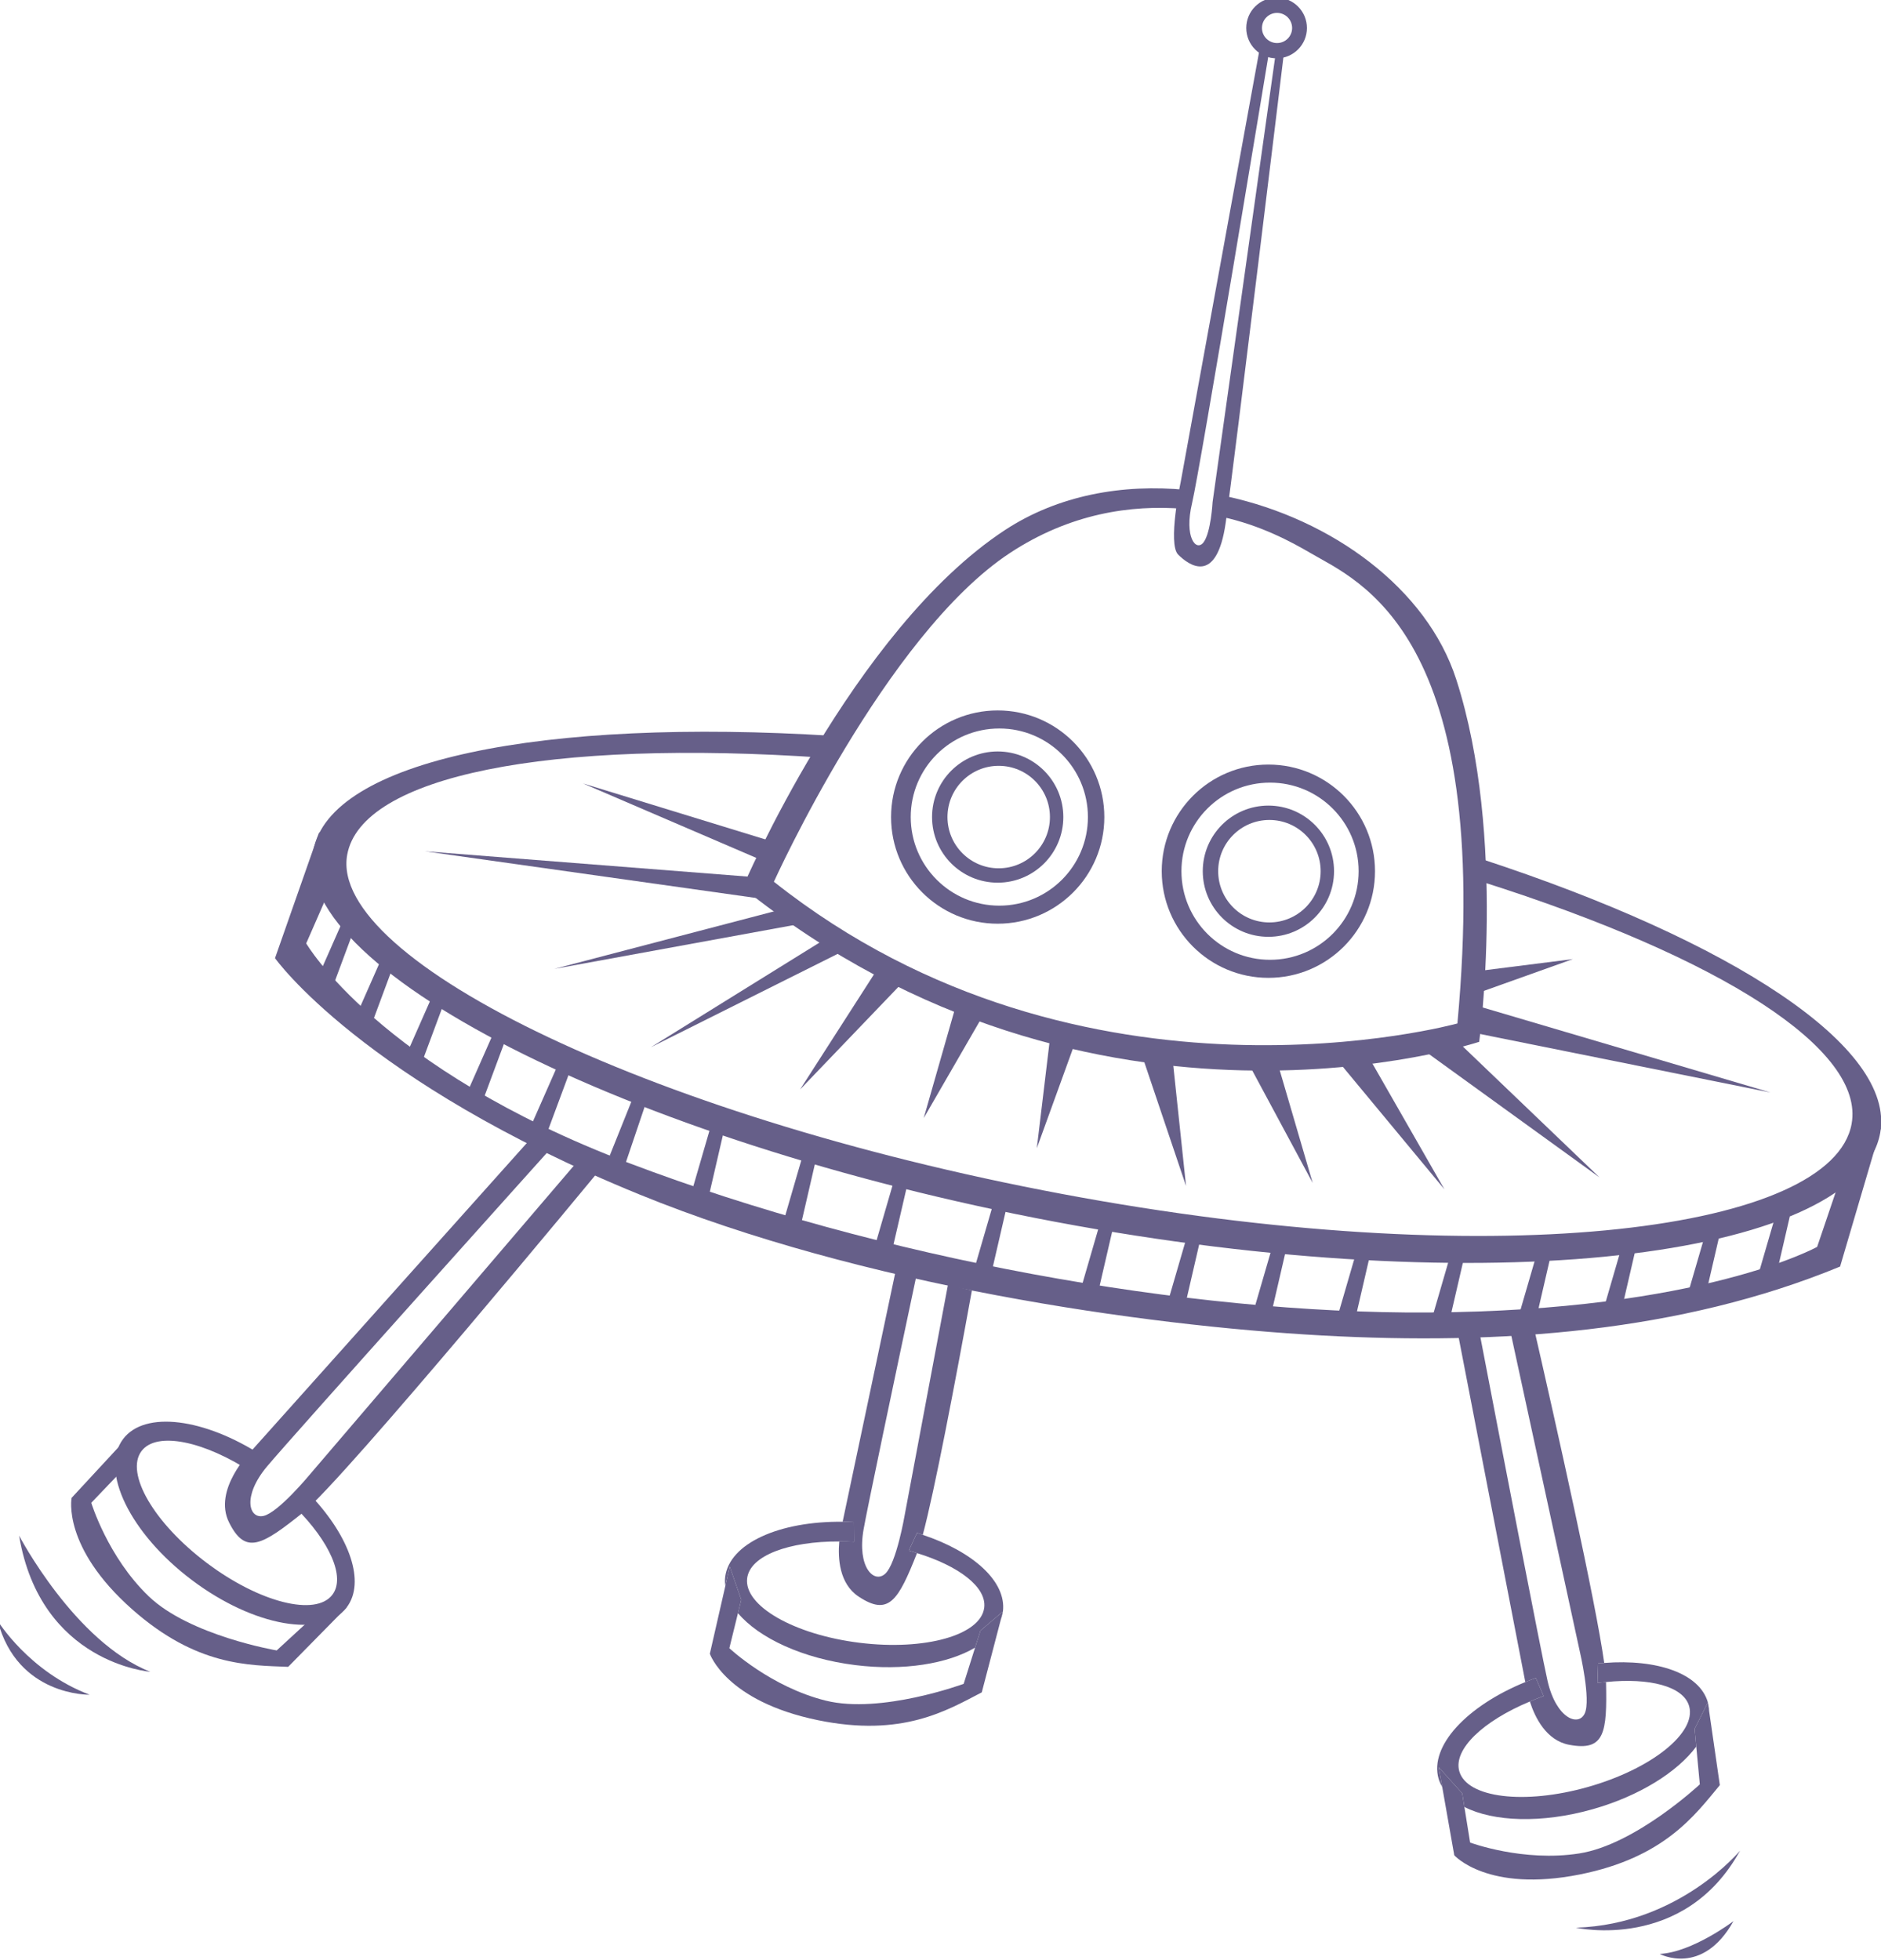 <?xml version="1.0" encoding="UTF-8" standalone="no"?>
<svg width="263px" height="274px" viewBox="0 0 263 274" version="1.1" xmlns="http://www.w3.org/2000/svg" xmlns:xlink="http://www.w3.org/1999/xlink" xmlns:sketch="http://www.bohemiancoding.com/sketch/ns">
    <!-- Generator: Sketch Beta 3.1 (8657) - http://www.bohemiancoding.com/sketch -->
    <title>illustration-ufo</title>
    <desc>Created with Sketch Beta.</desc>
    <defs></defs>
    <g id="Page-1" stroke="none" stroke-width="1" fill="none" fill-rule="evenodd" sketch:type="MSPage">
        <g id="Group" sketch:type="MSLayerGroup" fill="#665F89">
            <path d="M248.526,168.997 L245.944,177.874 L248.148,179.176 L250.246,170.095 L248.526,168.997" id="Fill-1" sketch:type="MSShapeGroup"></path>
            <path d="M2.671,214.71 C2.671,214.71 10.469,229.618 21.019,233.746 C21.019,233.746 5.655,232.601 2.671,214.71" id="Fill-2" sketch:type="MSShapeGroup"></path>
            <path d="M-0.313,226.634 C-0.313,226.634 4.047,233.746 12.533,236.956 C12.533,236.956 2.44,237.187 -0.313,226.634" id="Fill-3" sketch:type="MSShapeGroup"></path>
            <path d="M243.296,258.747 C243.296,258.747 234.804,269.072 220.353,269.528 C220.353,269.528 235.492,272.969 243.296,258.747" id="Fill-4" sketch:type="MSShapeGroup"></path>
            <path d="M242.376,268.609 C242.376,268.609 236.637,272.969 232.054,273.198 C232.054,273.198 238.013,276.41 242.376,268.609" id="Fill-5" sketch:type="MSShapeGroup"></path>
            <path d="M139.496,99.332 C131.26,99.332 124.588,106.009 124.588,114.245 C124.588,122.475 131.26,129.152 139.496,129.152 C147.732,129.152 154.407,122.475 154.407,114.245 C154.407,106.009 147.732,99.332 139.496,99.332 L139.496,99.332 Z M139.724,126.628 C132.884,126.628 127.338,121.082 127.338,114.242 C127.338,107.399 132.884,101.856 139.724,101.856 C146.567,101.856 152.111,107.399 152.111,114.242 C152.111,121.082 146.567,126.628 139.724,126.628 L139.724,126.628 Z" id="Fill-6" sketch:type="MSShapeGroup"></path>
            <path d="M139.496,105.068 C134.428,105.068 130.319,109.175 130.319,114.242 C130.319,119.309 134.428,123.416 139.496,123.416 C144.561,123.416 148.673,119.309 148.673,114.242 C148.673,109.175 144.561,105.068 139.496,105.068 L139.496,105.068 Z M139.636,121.404 C135.681,121.404 132.474,118.195 132.474,114.242 C132.474,110.284 135.681,107.077 139.636,107.077 C143.595,107.077 146.801,110.284 146.801,114.242 C146.801,118.195 143.595,121.404 139.636,121.404 L139.636,121.404 Z" id="Fill-7" sketch:type="MSShapeGroup"></path>
            <path d="M177.347,106.901 C169.108,106.901 162.433,113.579 162.433,121.814 C162.433,130.044 169.108,136.722 177.347,136.722 C185.582,136.722 192.252,130.044 192.252,121.814 C192.252,113.579 185.582,106.901 177.347,106.901 L177.347,106.901 Z M177.575,134.198 C170.732,134.198 165.188,128.651 165.188,121.811 C165.188,114.969 170.732,109.425 177.575,109.425 C184.415,109.425 189.962,114.969 189.962,121.811 C189.962,128.651 184.415,134.198 177.575,134.198 L177.575,134.198 Z" id="Fill-8" sketch:type="MSShapeGroup"></path>
            <path d="M177.347,112.637 C172.276,112.637 168.17,116.744 168.17,121.811 C168.17,126.879 172.276,130.985 177.347,130.985 C182.409,130.985 186.524,126.879 186.524,121.811 C186.524,116.744 182.409,112.637 177.347,112.637 L177.347,112.637 Z M177.484,128.973 C173.529,128.973 170.325,125.764 170.325,121.811 C170.325,117.853 173.529,114.647 177.484,114.647 C181.442,114.647 184.652,117.853 184.652,121.811 C184.652,125.764 181.442,128.973 177.484,128.973 L177.484,128.973 Z" id="Fill-9" sketch:type="MSShapeGroup"></path>
            <path d="M178.492,-0.33 C176.146,-0.33 174.25,1.57 174.25,3.915 C174.25,6.257 176.146,8.156 178.492,8.156 C180.834,8.156 182.733,6.257 182.733,3.915 C182.733,1.57 180.834,-0.33 178.492,-0.33 L178.492,-0.33 Z M178.555,6.02 C177.393,6.02 176.447,5.079 176.447,3.915 C176.447,2.748 177.393,1.803 178.555,1.803 C179.722,1.803 180.663,2.748 180.663,3.915 C180.663,5.079 179.722,6.02 178.555,6.02 L178.555,6.02 Z" id="Fill-10" sketch:type="MSShapeGroup"></path>
            <path d="M176.196,6.436 L165.073,67.45 C165.073,67.45 163.237,76.054 164.729,77.543 C166.218,79.032 170.121,81.903 171.379,73.071 C172.64,64.238 179.524,7.355 179.524,7.355 L178.379,7.355 L169.543,70.202 C169.543,70.202 169.315,74.447 168.282,75.823 C167.25,77.199 165.53,75.135 166.68,70.318 C167.825,65.501 177.459,7.124 177.459,7.124 L176.196,6.436" id="Fill-11" sketch:type="MSShapeGroup"></path>
            <path d="M203.606,94.978 C199.494,82.234 186.158,72.575 171.522,69.404 L170.809,72.259 C176.243,73.415 180.641,75.809 183.259,77.342 C189.915,81.24 208.822,88.509 203.774,143.099 C203.774,143.099 151.497,157.599 108.205,123.287 C108.205,123.287 123.784,88.782 141.219,77.312 C149.603,71.796 158.139,70.544 165.491,71.144 L165.899,68.504 C156.975,67.623 147.949,69.236 140.528,74.103 C119.198,88.096 103.828,124.104 103.828,124.104 C152.975,163.498 206.818,145.667 206.818,145.667 C206.818,145.667 210.719,116.997 203.606,94.978" id="Fill-12" sketch:type="MSShapeGroup"></path>
            <path d="M207.08,120.088 L207.171,123.273 C240.766,133.925 260.755,146.757 258.892,157.134 C256.224,171.959 210.49,178.1 151.31,167.456 C92.127,156.812 45.881,134.343 48.545,119.519 C50.527,108.503 76.677,103.276 115.315,105.954 L116.52,102.891 C75.983,100.348 46.084,106.243 43.792,118.99 C40.755,135.882 89.886,160.475 150.391,171.356 C210.892,182.234 259.852,175.281 262.891,158.392 C265.052,146.396 242.175,131.577 207.08,120.088" id="Fill-13" sketch:type="MSShapeGroup"></path>
            <path d="M44.645,116.306 L38.452,133.969 C38.452,133.969 50.61,151.172 89.377,166.999 C120.547,179.723 159.796,185.347 184.798,186.723 C209.8,188.099 235.03,186.266 257.281,177.089 L263.021,157.594 L258.658,160.806 L254.072,174.337 C254.072,174.337 238.013,183.282 199.711,183.514 C165.992,183.717 123.093,175.944 87.998,162.639 C52.903,149.339 42.814,131.905 42.814,131.905 L46.024,124.564 L44.645,116.306" id="Fill-14" sketch:type="MSShapeGroup"></path>
            <path d="M47.857,128.921 L44.416,136.722 L46.481,138.098 L49.465,130.069 L47.857,128.921" id="Fill-15" sketch:type="MSShapeGroup"></path>
            <path d="M53.362,133.969 L49.922,141.77 L51.986,143.146 L54.967,135.114 L53.362,133.969" id="Fill-16" sketch:type="MSShapeGroup"></path>
            <path d="M60.244,139.702 L56.803,147.5 L58.867,148.876 L61.851,140.85 L60.244,139.702" id="Fill-17" sketch:type="MSShapeGroup"></path>
            <path d="M68.961,144.519 L65.518,152.317 L67.582,153.693 L70.566,145.667 L68.961,144.519" id="Fill-18" sketch:type="MSShapeGroup"></path>
            <path d="M77.904,149.108 L74.466,156.908 L76.531,158.284 L79.512,150.253 L77.904,149.108" id="Fill-19" sketch:type="MSShapeGroup"></path>
            <path d="M88.689,153.005 L85.248,161.585 L87.313,163.101 L90.296,154.269 L88.689,153.005" id="Fill-20" sketch:type="MSShapeGroup"></path>
            <path d="M99.427,157.299 L96.847,166.176 L99.05,167.478 L101.15,158.397 L99.427,157.299" id="Fill-21" sketch:type="MSShapeGroup"></path>
            <path d="M112.273,161.428 L109.691,170.304 L111.896,171.606 L113.993,162.526 L112.273,161.428" id="Fill-22" sketch:type="MSShapeGroup"></path>
            <path d="M125.116,164.637 L122.537,173.514 L124.739,174.819 L126.84,165.735 L125.116,164.637" id="Fill-23" sketch:type="MSShapeGroup"></path>
            <path d="M138.879,168.306 L136.297,177.186 L138.502,178.488 L140.602,169.404 L138.879,168.306" id="Fill-24" sketch:type="MSShapeGroup"></path>
            <path d="M153.787,171.059 L151.208,179.938 L153.41,181.24 L155.513,172.157 L153.787,171.059" id="Fill-25" sketch:type="MSShapeGroup"></path>
            <path d="M165.948,172.895 L163.366,181.771 L165.571,183.076 L167.669,173.993 L165.948,172.895" id="Fill-26" sketch:type="MSShapeGroup"></path>
            <path d="M178.104,173.583 L175.522,182.459 L177.726,183.764 L179.829,174.681 L178.104,173.583" id="Fill-27" sketch:type="MSShapeGroup"></path>
            <path d="M189.802,174.499 L187.22,183.379 L189.425,184.681 L191.528,175.598 L189.802,174.499" id="Fill-28" sketch:type="MSShapeGroup"></path>
            <path d="M202.877,175.187 L200.295,184.067 L202.5,185.369 L204.603,176.286 L202.877,175.187" id="Fill-29" sketch:type="MSShapeGroup"></path>
            <path d="M215.038,174.728 L212.456,183.607 L214.661,184.912 L216.758,175.826 L215.038,174.728" id="Fill-30" sketch:type="MSShapeGroup"></path>
            <path d="M226.962,173.583 L224.38,182.459 L226.585,183.764 L228.688,174.681 L226.962,173.583" id="Fill-31" sketch:type="MSShapeGroup"></path>
            <path d="M238.66,171.75 L236.078,180.626 L238.283,181.928 L240.386,172.848 L238.66,171.75" id="Fill-32" sketch:type="MSShapeGroup"></path>
            <path d="M74.007,159.429 L35.014,203.009 C35.014,203.009 29.737,208.286 32.03,212.872 C34.323,217.46 36.616,216.084 42.352,211.495 C48.088,206.91 83.869,163.558 83.869,163.558 L81.119,161.951 L43.271,206.222 C43.271,206.222 38.911,211.495 36.847,211.955 C34.782,212.415 33.869,209.202 37.306,205.074 C40.75,200.945 77.222,160.346 77.222,160.346 L74.007,159.429" id="Fill-33" sketch:type="MSShapeGroup"></path>
            <path d="M43.549,209.208 L41.32,210.791 C46.06,215.519 48.342,220.488 46.481,222.965 C44.152,226.059 36.285,224.074 28.917,218.531 C21.545,212.99 17.46,205.985 19.786,202.888 C21.9,200.078 28.573,201.485 35.297,205.908 L36.649,203.513 C28.625,198.308 20.243,197.174 17.21,201.207 C13.899,205.613 18.212,214.446 26.849,220.939 C35.484,227.438 45.171,229.133 48.485,224.729 C51.119,221.225 48.911,214.914 43.549,209.208" id="Fill-34" sketch:type="MSShapeGroup"></path>
            <path d="M18.498,200.26 L10.012,209.431 C10.012,209.431 8.633,216.312 18.498,225.032 C27.502,232.989 34.785,232.827 40.29,233.058 L48.485,224.729 L44.419,225.489 L38.686,230.763 C38.686,230.763 26.527,228.698 20.791,223.193 C15.057,217.688 12.762,210.119 12.762,210.119 L17.582,205.077 L18.498,200.26" id="Fill-35" sketch:type="MSShapeGroup"></path>
            <path d="M126.487,211.867 C126.487,211.867 125.334,218.613 123.773,220.036 C122.212,221.468 119.818,219.139 120.745,213.843 C121.252,210.939 124.913,193.56 128.111,178.463 L125.224,177.728 L117.817,212.772 C118.337,212.781 118.863,212.789 119.397,212.819 L119.419,215.569 C118.708,215.528 118.029,215.528 117.346,215.528 C117.137,217.887 117.343,221.437 120.054,223.235 C124.271,226.031 125.601,223.774 128.216,217.154 C127.831,217.036 127.467,216.909 127.068,216.802 L128.219,214.317 C128.497,214.402 128.75,214.509 129.022,214.603 C130.668,208.446 133.471,193.753 135.887,180.439 L132.551,179.589 L126.487,211.867" id="Fill-36" sketch:type="MSShapeGroup"></path>
            <path d="M140.228,225.315 L139.917,226.516 C140.063,226.127 140.179,225.731 140.228,225.315" id="Fill-37" sketch:type="MSShapeGroup"></path>
            <path d="M127.068,216.802 C127.467,216.909 127.831,217.036 128.216,217.154 C134.04,218.946 137.971,221.9 137.613,224.784 C137.137,228.627 129.328,230.826 120.176,229.692 C111.023,228.558 103.99,224.523 104.467,220.68 C104.86,217.496 110.302,215.495 117.346,215.528 C118.029,215.528 118.708,215.528 119.419,215.569 L119.397,212.819 C118.863,212.789 118.337,212.781 117.817,212.772 C108.995,212.673 101.978,215.775 101.392,220.504 C101.34,220.931 101.359,221.355 101.409,221.779 L102.036,219.04 L103.641,223.675 L103.181,225.547 C106.099,229.026 112.234,231.902 119.584,232.813 C126.352,233.653 132.526,232.621 136.336,230.369 L137.085,227.999 L140.228,225.315 C140.748,221.129 136.055,216.94 129.022,214.603 C128.75,214.509 128.497,214.402 128.219,214.317 L127.068,216.802" id="Fill-38" sketch:type="MSShapeGroup"></path>
            <path d="M136.336,230.369 L134.739,235.434 C134.739,235.434 123.17,239.7 115.455,237.781 C107.737,235.868 101.978,230.449 101.978,230.449 L103.181,225.547 L103.641,223.675 L102.036,219.04 L101.409,221.779 L99.25,231.225 C99.25,231.225 101.483,237.875 114.381,240.52 C126.154,242.934 132.383,239.166 137.272,236.623 L139.917,226.516 L140.228,225.315 L137.085,227.999 L136.336,230.369" id="Fill-39" sketch:type="MSShapeGroup"></path>
            <path d="M215.828,237.14 C215.156,237.377 214.531,237.644 213.904,237.905 C214.628,240.16 216.199,243.352 219.398,243.955 C224.369,244.891 224.716,242.298 224.553,235.18 C224.154,235.222 223.769,235.246 223.359,235.301 L223.45,232.565 C223.741,232.535 224.014,232.535 224.3,232.513 C223.105,223.895 217.699,199.753 214.305,184.942 L210.967,185.173 L220.903,230.983 C220.903,230.983 222.461,237.644 221.581,239.562 C220.7,241.486 217.587,240.272 216.381,235.037 C215.495,231.175 209.687,201.05 206.7,185.473 L203.694,185.68 L213.268,235.186 C213.747,234.988 214.242,234.798 214.74,234.616 L215.828,237.14" id="Fill-40" sketch:type="MSShapeGroup"></path>
            <path d="M204.446,250.74 L204.749,252.645 C208.789,254.717 215.558,254.982 222.687,252.964 C229.252,251.103 234.537,247.754 237.171,244.203 L236.94,241.726 L238.795,238.029 C237.645,233.972 231.688,231.935 224.3,232.513 C224.014,232.535 223.741,232.535 223.45,232.565 L223.359,235.301 C223.769,235.246 224.154,235.222 224.553,235.18 C230.612,234.564 235.385,235.761 236.175,238.558 C237.229,242.284 230.893,247.344 222.015,249.857 C213.144,252.37 205.098,251.387 204.038,247.657 C203.166,244.575 207.405,240.611 213.904,237.905 C214.531,237.644 215.156,237.377 215.828,237.14 L214.74,234.616 C214.242,234.798 213.747,234.988 213.268,235.186 C205.104,238.522 199.843,244.109 201.14,248.695 C201.258,249.105 201.44,249.488 201.652,249.857 L201.162,247.093 L204.446,250.74" id="Fill-41" sketch:type="MSShapeGroup"></path>
            <path d="M238.795,238.029 L238.971,239.257 C238.955,238.841 238.908,238.434 238.795,238.029" id="Fill-42" sketch:type="MSShapeGroup"></path>
            <path d="M238.971,239.257 L238.795,238.029 L236.94,241.726 L237.667,249.488 C237.667,249.488 228.666,257.916 220.813,259.146 C212.962,260.382 205.55,257.624 205.55,257.624 L204.749,252.645 L204.446,250.74 L201.162,247.093 L201.652,249.857 L203.334,259.402 C203.334,259.402 207.977,264.662 220.887,262.086 C232.676,259.732 236.951,253.839 240.466,249.595 L238.971,239.257" id="Fill-43" sketch:type="MSShapeGroup"></path>
            <path d="M108.29,117.76 L81.518,109.541 L107.024,120.501 L108.29,117.76" id="Fill-44" sketch:type="MSShapeGroup"></path>
            <path d="M105.127,122.61 L59.388,119.026 L108.708,125.979 L105.127,122.61" id="Fill-45" sketch:type="MSShapeGroup"></path>
            <path d="M108.92,127.245 L77.513,135.466 L112.08,129.144 L108.92,127.245" id="Fill-46" sketch:type="MSShapeGroup"></path>
            <path d="M115.455,131.25 L91.004,146.424 L118.408,132.728 L115.455,131.25" id="Fill-47" sketch:type="MSShapeGroup"></path>
            <path d="M122.832,135.254 L111.868,152.328 L126.416,137.151 L122.832,135.254" id="Fill-48" sketch:type="MSShapeGroup"></path>
            <path d="M133.793,140.102 L129.154,156.333 L137.798,141.368 L133.793,140.102" id="Fill-49" sketch:type="MSShapeGroup"></path>
            <path d="M146.862,144.742 L144.965,160.547 L150.234,146.006 L146.862,144.742" id="Fill-50" sketch:type="MSShapeGroup"></path>
            <path d="M159.507,147.06 L165.83,165.818 L163.933,147.902 L159.507,147.06" id="Fill-51" sketch:type="MSShapeGroup"></path>
            <path d="M174.476,148.535 L183.54,165.397 L178.481,148.111 L174.476,148.535" id="Fill-52" sketch:type="MSShapeGroup"></path>
            <path d="M187.179,148.466 L201.957,166.289 L191.597,148.194 L187.179,148.466" id="Fill-53" sketch:type="MSShapeGroup"></path>
            <path d="M199.199,146.95 L223.65,164.632 L204.033,145.843 L199.199,146.95" id="Fill-54" sketch:type="MSShapeGroup"></path>
            <path d="M205.687,144.321 L247.551,152.752 L206.381,140.592 L205.687,144.321" id="Fill-55" sketch:type="MSShapeGroup"></path>
            <path d="M206.381,138.935 L219.918,134.101 L206.796,135.758 L206.381,138.935" id="Fill-56" sketch:type="MSShapeGroup"></path>
        </g>
    </g>
</svg>